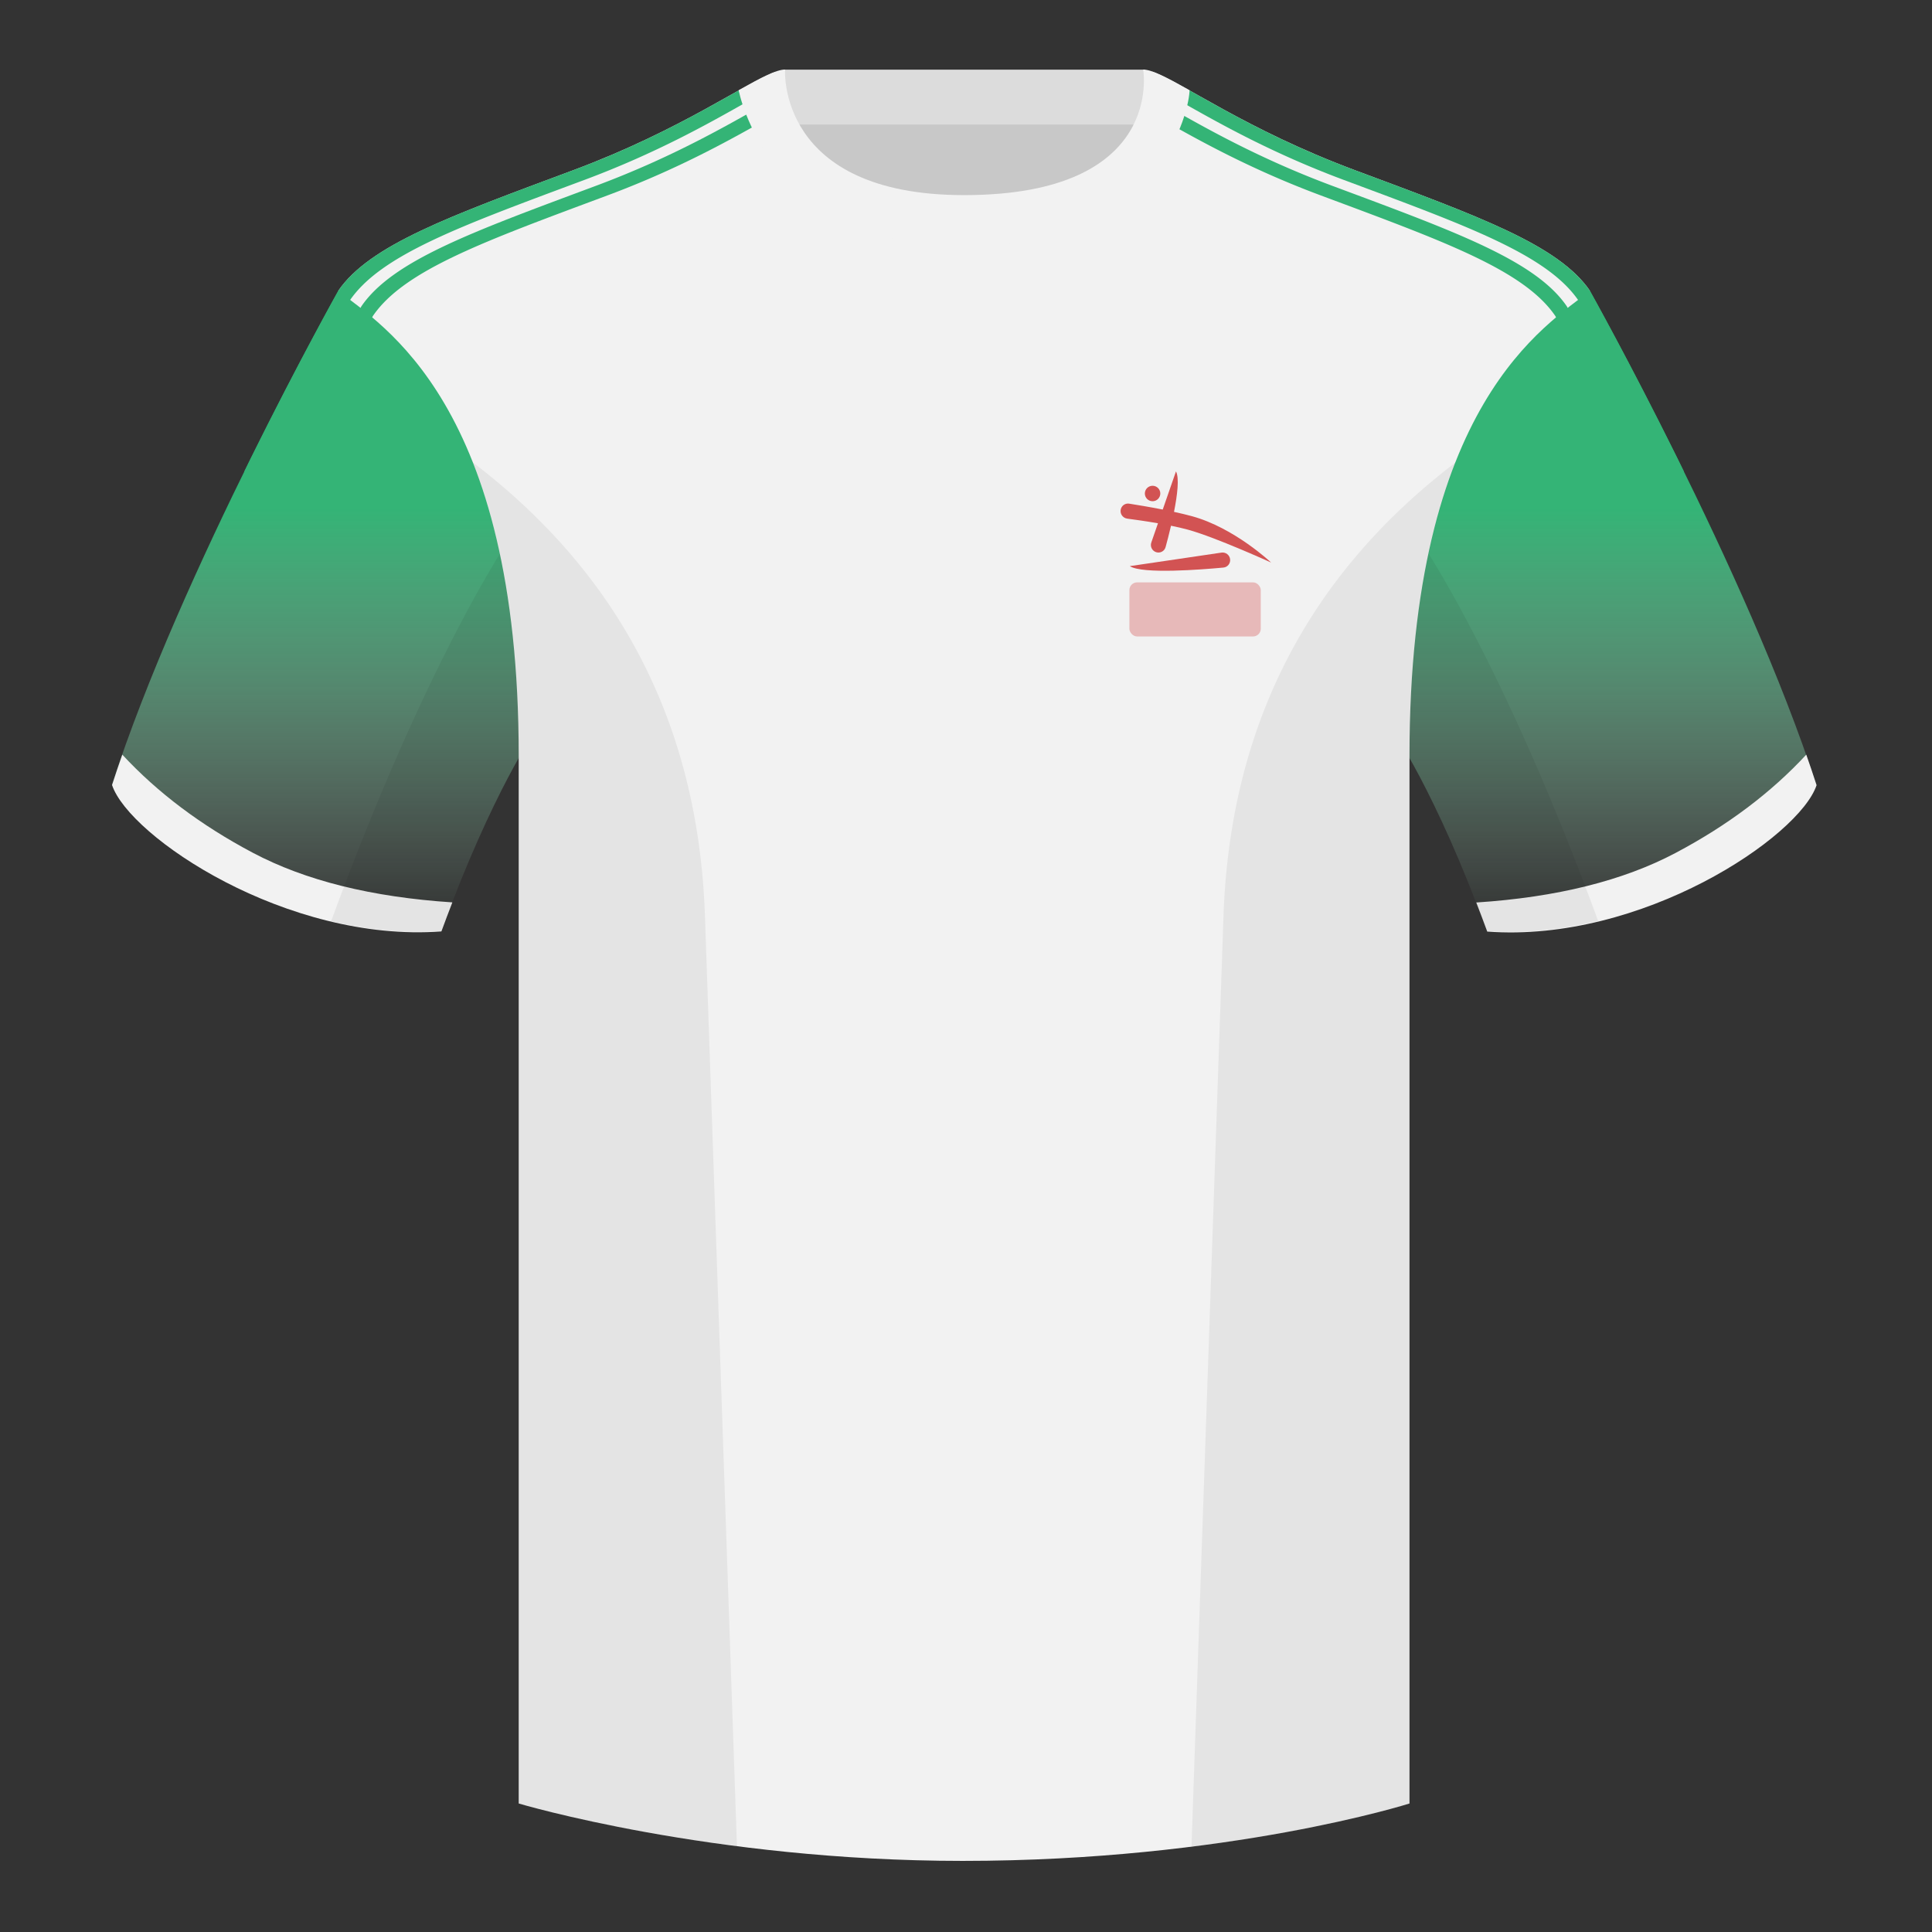 <?xml version="1.0" encoding="UTF-8"?><svg width="500" height="500" viewBox="0 0 500 500" fill="none" xmlns="http://www.w3.org/2000/svg"><rect x="0" y="0" width="500" height="500" fill="#333333" stroke="none"/><path fill-rule="evenodd" clip-rule="evenodd" d="M203.004 109.223h93.643V21.928h-93.643v87.295z" fill="#C8C8C8"/><path fill-rule="evenodd" clip-rule="evenodd" d="M202.863 32.228h93.459v-14.2h-93.459v14.2z" fill="#DCDCDC"/><path fill-rule="evenodd" clip-rule="evenodd" d="M87.547 75.258S46.785 148.058 29 203.028c4.445 13.375 45.208 40.86 85.232 37.885 13.34-36.4 24.46-52 24.46-52s2.963-95.085-51.145-113.655z" fill="url(#paint0_linear)"/><path fill-rule="evenodd" clip-rule="evenodd" d="M411.472 75.258s40.763 72.8 58.548 127.77c-4.445 13.375-45.208 40.86-85.233 37.885-13.339-36.4-24.459-52-24.459-52s-2.964-95.085 51.144-113.655z" fill="url(#paint1_linear)"/><path fill-rule="evenodd" clip-rule="evenodd" d="M249.51 57.703c-50.081 0-47.798-39.469-48.742-39.14-7.516 2.619-24.133 14.937-52.439 25.495-31.873 11.885-52.626 19.315-60.782 31.2 11.115 8.915 46.694 28.97 46.694 120.344v271.14s49.658 14.856 114.885 14.856c68.929 0 115.649-14.856 115.649-14.856v-271.14c0-91.375 35.579-111.43 46.699-120.344-8.157-11.885-28.91-19.315-60.782-31.2-28.36-10.577-44.982-22.919-52.479-25.509-.927-.32 4.178 39.154-48.703 39.154z" fill="#F2F2F2"/><path fill-rule="evenodd" clip-rule="evenodd" d="M202.218 24.572l1.749 3.198c-9.027 4.859-24.145 14.369-46.657 22.766-31.873 11.885-52.626 19.315-60.781 31.202-.002-.001-11.08 19.783-24.205 46.512a52.949 52.949 0 01-3.11-2.238c13.178-26.854 24.323-46.758 24.323-46.758l.002.001c8.155-11.887 28.908-19.317 60.781-31.202 19.604-7.312 33.601-15.469 42.851-20.663a.886.886 0 01-.011-.05c1.876-1.054 3.561-1.988 5.058-2.768z" fill="#34B476"/><path fill-rule="evenodd" clip-rule="evenodd" d="M192.453 26.841c-9.234 5.203-22.706 12.822-41.131 19.695-31.873 11.885-52.626 19.315-60.781 31.202-.002-.001-11.079 19.783-24.205 46.512a52.6 52.6 0 01-3.11-2.239C76.404 95.157 87.549 75.253 87.549 75.253c8.156-11.886 28.91-19.316 60.782-31.201 19.604-7.312 33.602-15.469 42.852-20.663a.886.886 0 01-.011-.05l1.281 3.501zm106.643-1.039c.87.477 1.791.991 2.763 1.538 0 0-.003.017-.01.05 9.25 5.194 23.247 13.35 42.851 20.663 31.873 11.885 52.626 19.315 60.78 31.202.001-0.0.002-.001.002-.001 0 0 11.145 19.903 24.323 46.757a52.799 52.799 0 01-3.11 2.239c-13.125-26.729-24.203-46.513-24.203-46.513-.001 0-.001.001-.002.001-8.154-11.887-28.907-19.317-60.78-31.202-20.712-7.726-35.165-16.393-44.374-21.514l1.76-3.219z" fill="#34B476"/><path fill-rule="evenodd" clip-rule="evenodd" d="M307.843 23.34s-.003.017-.011.05c9.25 5.194 23.247 13.35 42.851 20.663 31.873 11.885 52.626 19.315 60.781 31.202.002-.001 11.146 19.903 24.324 46.756a52.468 52.468 0 01-3.11 2.239c-13.125-26.729-24.203-46.513-24.203-46.513-8.156-11.886-28.909-19.316-60.782-31.201-18.267-6.814-31.666-14.36-40.892-19.56l1.042-3.636z" fill="#34B476"/><path fill-rule="evenodd" clip-rule="evenodd" d="M467.461 195.302c.936 2.666 1.827 5.303 2.667 7.899-4.445 13.375-45.208 40.86-85.232 37.885-.958-2.613-1.904-5.119-2.835-7.52 20.795-1.357 37.993-5.636 51.594-12.837 13.428-7.108 24.697-15.584 33.806-25.427zm-435.806 0c9.103 9.827 20.361 18.291 33.772 25.391 13.611 7.206 30.824 11.486 51.639 12.84-.931 2.4-1.877 4.905-2.834 7.517-40.024 2.975-80.787-24.51-85.232-37.885.836-2.585 1.723-5.209 2.655-7.863zM307.851 23.345c-5.772-3.24-9.728-5.345-12.008-5.345 0 0 5.882 32.495-46.335 32.495-48.52 0-46.335-32.495-46.335-32.495-2.28 0-6.236 2.105-12.003 5.345 0 0 7.368 40.38 58.403 40.38 51.478 0 58.278-35.895 58.278-40.38z" fill="#F2F2F2"/><path fill-rule="evenodd" clip-rule="evenodd" d="M413.585 238.323c-9.288 2.238-19.065 3.316-28.798 2.592-8.198-22.369-15.557-36.883-20.013-44.748v270.577s-21.102 6.71-55.866 11.111l-.544-.06c1.881-54.795 5.722-166.47 8.276-240.705 2.056-59.755 31.085-95.29 60.099-117.44-2.675 6.781-5.071 14.606-6.999 23.667 7.354 11.852 24.436 42.069 43.831 94.964.005.014.01.028.014.042zM190.717 477.795c-34.248-4.401-56.476-11.051-56.476-11.051V196.172c-4.456 7.867-11.814 22.379-20.01 44.743-9.633.716-19.308-.332-28.51-2.524a1.056 1.056 0 01.02-.096c19.377-52.848 36.305-83.066 43.609-94.944-1.929-9.075-4.327-16.912-7.006-23.701 29.014 22.15 58.044 57.685 60.099 117.44 2.554 74.235 6.396 185.91 8.276 240.705h-.002z" fill="#000" fill-opacity=".06"/><rect x="292.285" y="150.716" width="34" height="14" rx="2" fill="#E7B9B9"/><path d="M292.393 146.515c3.219 2.122 18.722.887 24.227.371 1.079-.101 1.85-1.066 1.733-2.143-.12-1.107-1.135-1.892-2.236-1.729l-23.724 3.501z" fill="#D25353"/><path d="M304.339 122c.899 1.655.366 6.072-.505 10.472 1.619.351 3.202.726 4.628 1.115 11 3 20.5 12 20.5 12s-14.382-6.55-21.5-8.501c-1.345-.368-2.851-.713-4.405-1.028-.512 2.198-1.035 4.179-1.407 5.538-.285 1.041-1.367 1.625-2.402 1.319-1.069-.316-1.657-1.461-1.292-2.514l1.727-4.978c-3.081-.537-6.026-.949-7.957-1.201-1.188-.155-1.975-1.326-1.654-2.481.262-.946 1.182-1.548 2.151-1.396 1.913.3 5.216.843 8.692 1.526l3.424-9.871z" fill="#D25353"/><path d="M298.286 129.717c1.105 0 2-.896 2-2 0-1.105-.895-2-2-2s-2 .895-2 2c0 1.104.895 2 2 2z" fill="#D25353"/><defs><linearGradient id="paint0_linear" x1="83.86" y1="75.258" x2="83.86" y2="241.137" gradientUnits="userSpaceOnUse"><stop offset=".339" stop-color="#34B476"/><stop offset="1" stop-color="#BADDCA" stop-opacity="0"/></linearGradient><linearGradient id="paint1_linear" x1="415.159" y1="75.258" x2="415.159" y2="241.137" gradientUnits="userSpaceOnUse"><stop offset=".339" stop-color="#34B476"/><stop offset="1" stop-color="#BADDCA" stop-opacity="0"/></linearGradient></defs></svg>